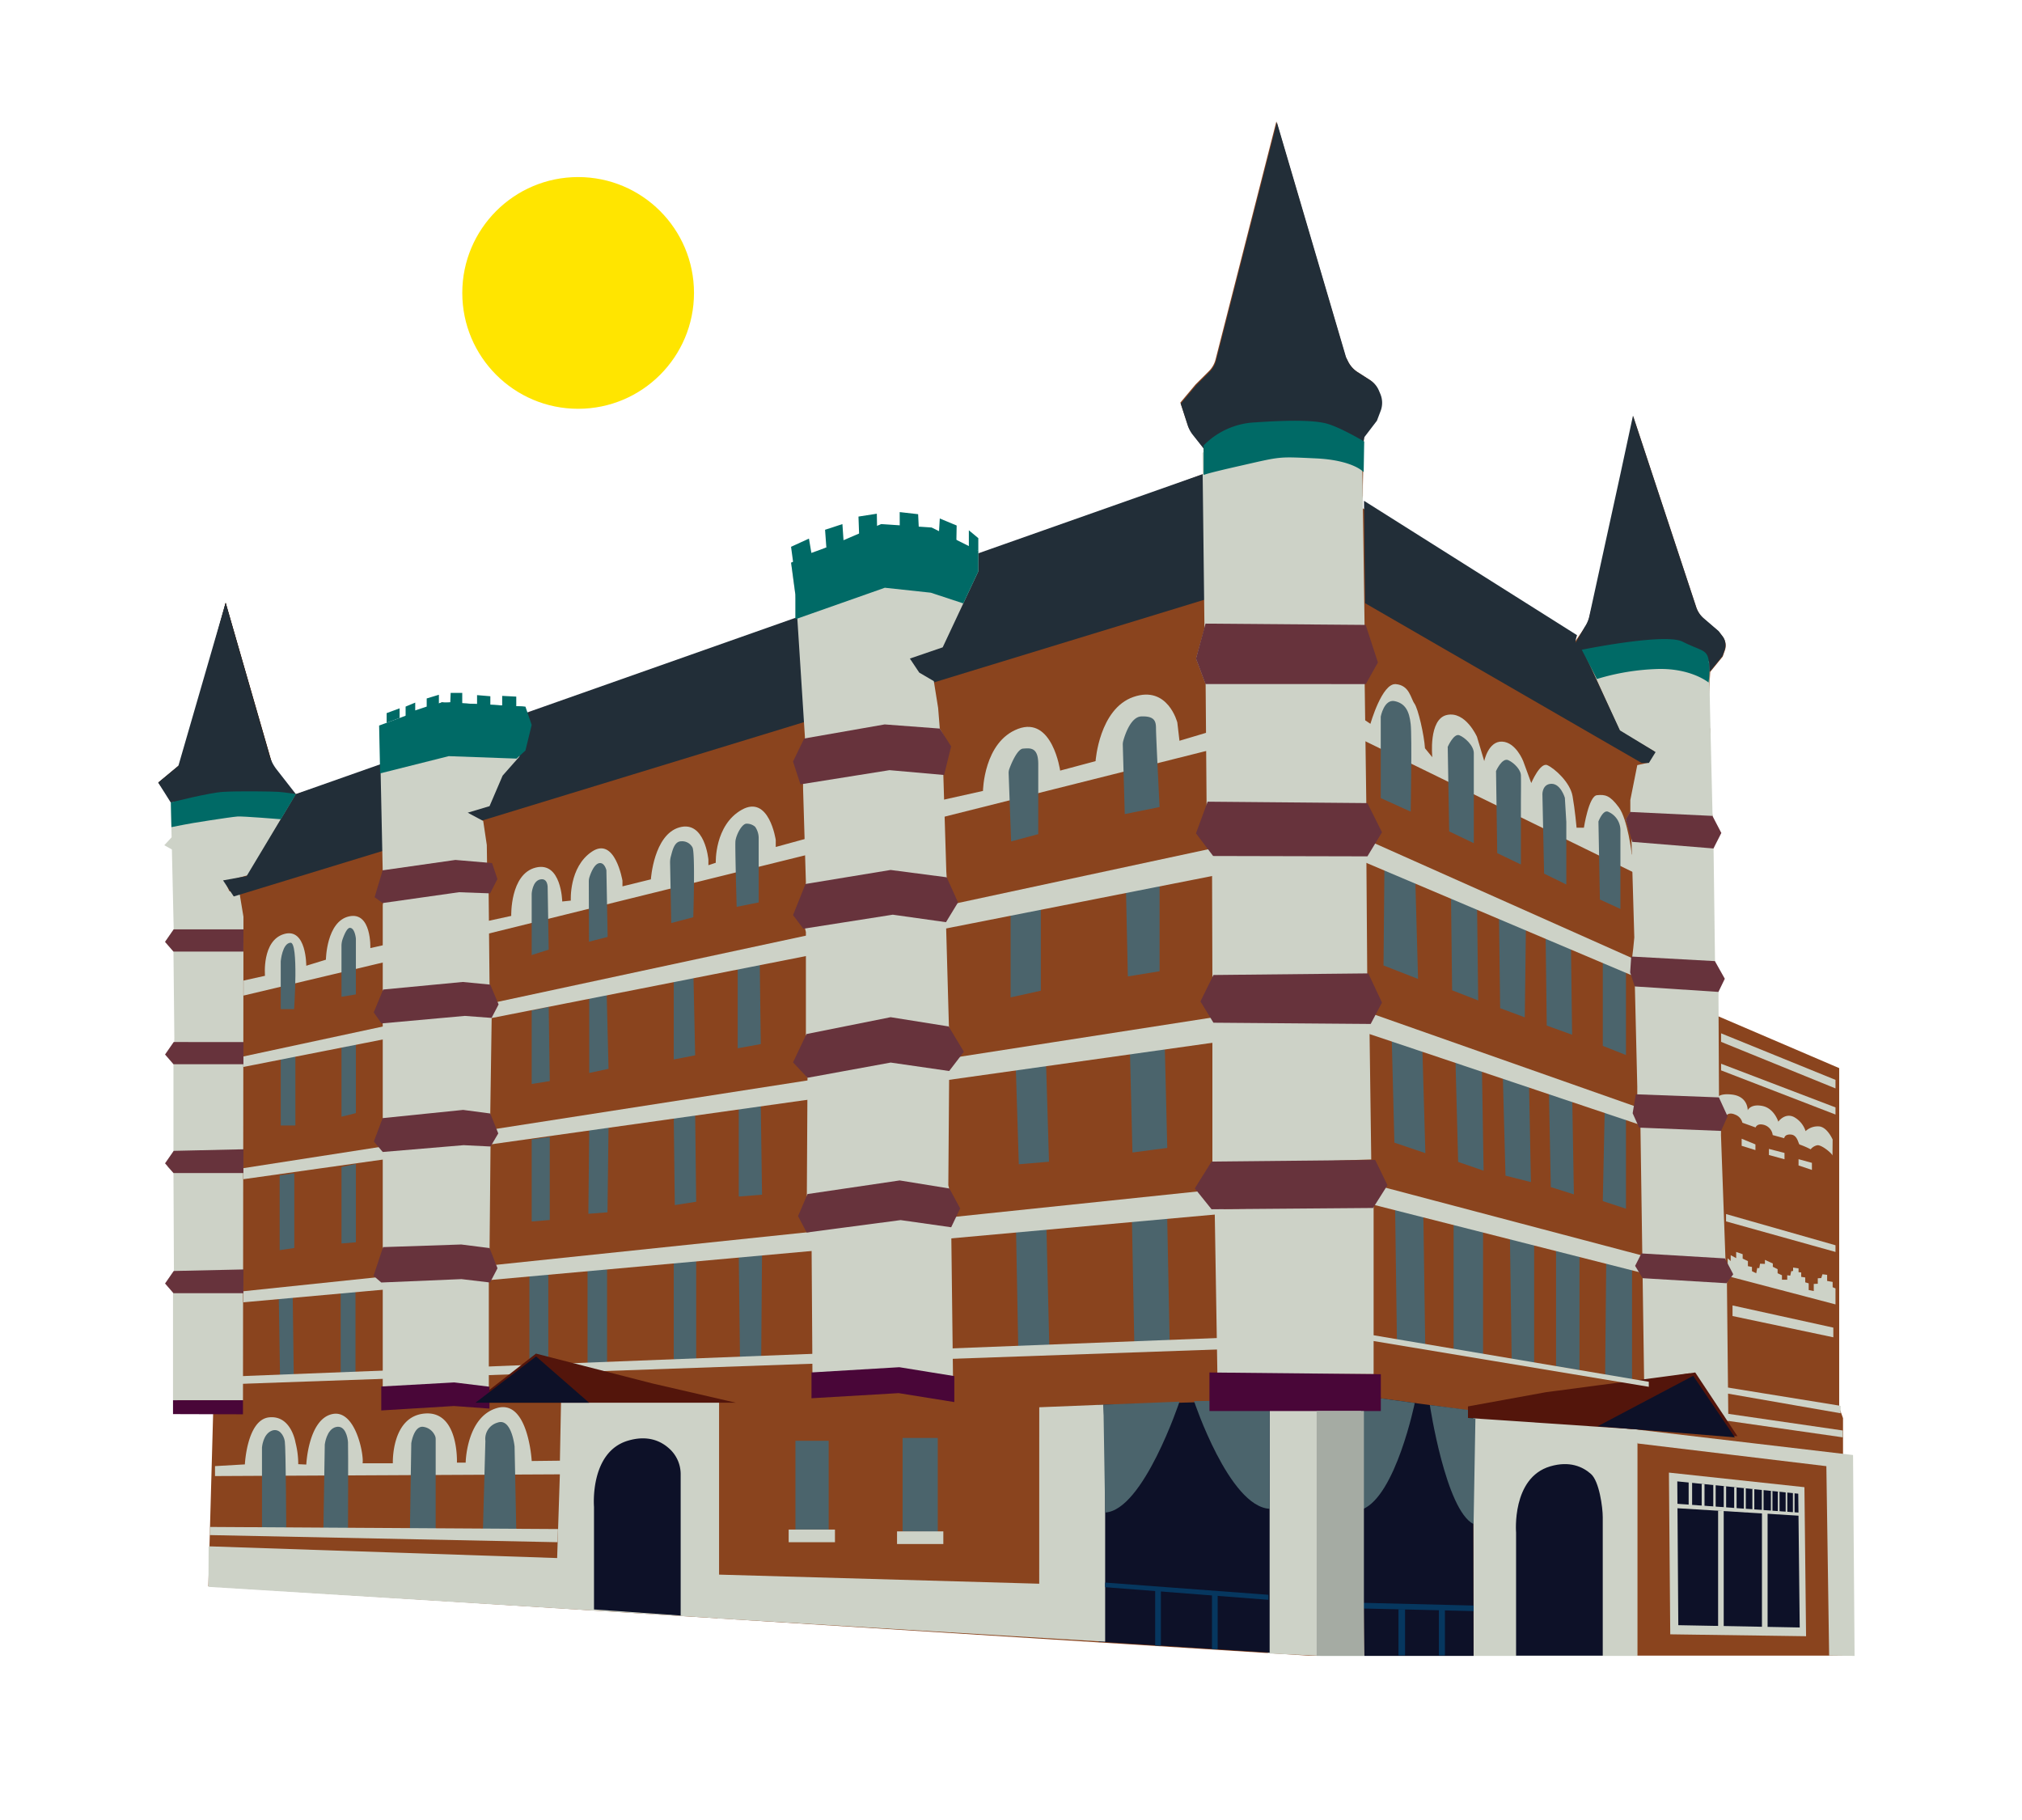 <svg id="Layer_1" data-name="Layer 1" xmlns="http://www.w3.org/2000/svg" viewBox="0 0 502.3 452.14"><defs><style>.cls-1{fill:#8a441e;}.cls-2{fill:#2a1b0e;}.cls-3{fill:#222e38;}.cls-4{fill:#33180d;}.cls-5{fill:#cdd2c7;}.cls-6{fill:#4b646c;}.cls-7{fill:#0d1128;}.cls-8{fill:#53150b;}.cls-9{fill:#490638;}.cls-10{fill:#006a66;}.cls-11{fill:#67333c;}.cls-12{fill:#06375f;}.cls-13{fill:#a5aba3;}.sun{fill:#ffe500;}</style></defs><path class="cls-1" d="M42.68,199.15l-3.34-4.78,5-4.15a3.08,3.08,0,0,0,1-1.57l10.72-38.94,12.43,43.1,1,1.47,4,3,21.58-6.94,1-9.72,13.72-6.15,10,2.83,8.89,1.11,70-24.12-1.19-14.33,22.93-8.36,12.89,1.19,10,5.5L299,117.71v-6.45l-2.72-3.45a7.61,7.61,0,0,1-1.28-2.42L293.22,100,297,95.49l3.32-3.31a6.29,6.29,0,0,0,1.65-2.9l15.1-59.11,17.19,58.4.61,1.22a6.68,6.68,0,0,0,2.37,2.63l2.92,1.87a5.77,5.77,0,0,1,2.2,2.61l.36.85a5.64,5.64,0,0,1,.09,4.12l-.9,2.46-3.11,4.06-.24,12.18v2.63l-.71,2.63,53.5,33.43,2.34-3.4a7.68,7.68,0,0,0,1.1-2.46l9-35.93,1.92-14.09L421.4,150.9a6.41,6.41,0,0,0,1.9,2.83l3.67,3.15,1,1.3a3.63,3.63,0,0,1,.51,3.4l-.53,1.51-3.11,3.82-.48,9.31-.82,2.49,1.3,2.29.24,19.34.34,2.32v5.1l-.12,4.38.51,25.94,1,5.52-.26,4.27.24,4.54,30.1,12.9v84.31l.95,2.63v9.31l1.91,2.15v47.53H325L51.76,394l1.19-43-8.84-.48-.48-58.27.24-5.5-.24-22.21-.79-2.28.79-4.17-.23-22.69-2.15-1.67,2.15-3.1Z"/><path class="cls-2" d="M42.68,199.17l-3.34-4.78,5-4.15a3.17,3.17,0,0,0,1-1.57l10.72-38.94,12.43,43.09,1,1.48,4,2.95"/><path class="cls-3" d="M338.56,110.49l.39-1.93,3.1-4.06L343,102a5.64,5.64,0,0,0-.09-4.12l-.36-.85a5.72,5.72,0,0,0-2.2-2.61l-2.92-1.87A6.75,6.75,0,0,1,335,90l-.61-1.23-17.19-58.4-15.1,59.12a6.31,6.31,0,0,1-1.65,2.89l-3.32,3.32-3.82,4.54,1.72,5.36a7.84,7.84,0,0,0,1.29,2.42l2.72,3.44"/><line class="cls-4" x1="423.52" y1="178.71" x2="424.77" y2="180.86"/><path class="cls-3" d="M389.43,163.08l4.24-7.36a7.68,7.68,0,0,0,1.1-2.46l7.79-35.62,3.1-14.4,15.69,47.52a6.3,6.3,0,0,0,1.9,2.83l3.67,3.15,1,1.3a3.65,3.65,0,0,1,.51,3.41l-.53,1.5-3.11,3.82"/><polygon class="cls-5" points="42.44 199.32 45.89 197.92 52.66 197.92 61.52 196.69 73.49 197.24 61.65 217.37 55.87 218.96 56.98 221.35 59.55 222.14 60.48 227.72 60.36 347.8 42.98 347.8 42.98 320.51 41.58 318.35 43.21 316.41 43.09 291.28 41.58 289.8 43.09 286.96 43.09 264.45 43.21 261.74 43.31 257.75 43.09 236.36 41 233.95 43.15 230.84 42.7 211 40.82 209.95 42.63 207.98 42.44 199.32"/><polygon class="cls-3" points="73.49 197.24 61.26 217.62 55.41 218.68 58.07 222.67 299.99 148.72 298.95 117.71 73.49 197.24"/><polyline class="cls-5" points="121 214.85 120.93 209.89 120.04 203.93 116.19 201.86 121.61 200.24 124.86 192.66 129.01 187.96 130.09 183.27 129.19 178.04 119.91 176.36 110.24 174.61 94.31 180.38 95.08 216.66 95.39 222.99 95.08 224.78 95.08 247.7 95.04 252.84 95.08 254.92 95.08 278.2 93.5 283.63 95.08 286.14 95.08 310.87 93.09 316.83 95.08 318.63 95.08 349.13 108.25 348.05 121.43 348.41 121.43 317.91 123.59 315.02 121.61 310.87 121.86 284.26 122.05 282.19 121.79 276.58 122.15 252.21 123.59 250.05 121.61 244.45 121.38 221.07"/><polygon class="cls-5" points="196.52 139.76 199.2 138.7 219.28 130.53 231.89 132.24 243.03 136.81 243.03 141.93 234.18 160.79 226.03 163.58 228.36 167.07 231.98 169.19 233.05 175.86 233.46 180.97 235.65 184.9 234.15 186.28 235.08 216.47 235.47 222.42 234.88 224.8 235.71 254.37 235.93 260.73 235.81 263.67 235.58 294.4 237.07 300.68 236.28 303.47 236.74 341.88 222.31 340.48 201.83 341.88 201.59 306.14 199.63 302.37 200.43 297.42 200.6 267.71 198.13 263.61 200.2 257.85 200.2 231.52 199.14 227.14 200.2 219.21 199.5 195.94 199.46 190.5 199.96 183.13 197.81 149.55 196.52 139.76"/><path class="cls-5" d="M340.64,288l-.44-33.2,1.45-3.86-2-8-.23-31.59-.55-1.94.56-8.77L339,169l-1.33-3.69,1.33-8.89-.65-45.35-6.55-3.19a15.19,15.19,0,0,0-4.94-1.44l-4.7-.53a18.76,18.76,0,0,0-4.43,0l-6.36.81A13.27,13.27,0,0,0,305.7,108l-7,4.45.51,43.65-2.08,7.49,2.37,6.32.24,30.41L299,209l2.08,1.73.1,32.63-.09,5.88.09,6v34"/><polyline class="cls-5" points="301.75 300.37 302.42 341.31 341.23 341.31 341.23 299.36"/><path class="cls-5" d="M408.43,343.05l11.24-1.95,9.68,12L429,318.74l.21-1.78-.58-4.38-1.11-30.65.06-3.73-.55-5.62-.13-25.11.07-5-.93-3.7-.36-28,1.2-3.88-1.45-4.21-.62-26-.25-12.19-.14-.22a10.78,10.78,0,0,0-5.61-4.26l-.74-.24a14,14,0,0,0-4.36-.69h-2.34c-.72,0-1.44,0-2.17.11l-4.11.45c-.31,0-.62.08-.92.14l-10.75,2,9,19.82,8.49,5-1.35,2.83-2.83.62L405,198.72v3l-1.1,1.84,1.35,3.94.74,25.36-.25,2.58-.74,6.16,1.11,2.46.62,25.85,0,7.26.78,2.3"/><path class="cls-3" d="M338.84,124.39l.28,25.44,68.69,39.68h1.8l1.67-2.7-8.86-5.39-8.35-18-1.66-1.59a3.25,3.25,0,0,1-.88-3.25l.23-.81Z"/><path class="cls-5" d="M65.83,242.38S65,233.62,70.58,232s5.5,7.88,5.5,7.88l4.88-1.5s.12-9.51,5.75-10.76S92,235.5,92,235.5l4.11-.93v4.27l-35.61,8.45,0-3.73Z"/><path class="cls-5" d="M120.93,228.82,127,227.5s-.32-10.39,6.07-12,6.6,8.42,6.6,8.42l2.13-.22s-.5-8.33,5.25-12.17,7.58,7.23,7.58,7.23v1.4l7.06-1.74s.7-11.07,7.06-12.9,7.23,8,7.23,8v1.39l1.83-.61s-.35-9.33,6.45-13.16,8.45,7.49,8.45,7.49v1.75l8.28-2.27v4.1L120.93,232Z"/><path class="cls-5" d="M233.19,198.91l11-2.45s.17-12.2,8.71-15.42,10.46,10.37,10.46,10.37l8.8-2.35s.88-13,9.42-15.95,10.89,6.36,10.89,6.36L293,184l7-2.09v4.53l-66.44,16.68Z"/><path class="cls-5" d="M53.41,366.64v-2.47l7.42-.43s.51-11.08,6-11.68,6.57,6.22,6.57,6.22a21.72,21.72,0,0,1,.69,5.41l2,.09s.48-11.15,6.37-12.52,8,10.26,7.61,12.21l7.52,0s-.44-11.73,8-12.37,7.92,12.2,7.92,12.2l2.17,0s.18-11.46,7.87-13.58,8.54,13.18,8.54,13.18l7-.08.29-15.22h39.25V402L138,399.47l1.08-33.26Z"/><path class="cls-6" d="M69.74,250.66V238.77s.38-4.48,2.43-4.61.89,16.5.89,16.5Z"/><path class="cls-6" d="M84.83,247.59V235a5.26,5.26,0,0,1,.28-1.72c.39-1.1,1.11-2.85,1.84-2.81,1.23.06,1.46,2.68,1.46,2.68V247Z"/><polygon class="cls-6" points="69.74 279.56 69.74 263.06 73.38 262.17 73.38 279.56 69.74 279.56"/><polygon class="cls-6" points="84.83 260.25 88.41 259.23 88.41 276.49 84.83 277.38 84.83 260.25"/><polygon class="cls-6" points="69.47 291.96 73.11 291.45 73.11 309.99 69.47 310.53 69.47 291.96"/><polyline class="cls-6" points="84.83 289.88 88.41 289.11 88.41 308.57 84.83 308.87"/><polygon class="cls-6" points="69.25 321.96 72.71 321.59 72.98 341.91 69.57 342.32 69.25 321.96"/><polygon class="cls-6" points="84.63 320.64 88.31 320.38 88.31 340.91 84.63 341.48 84.63 320.64"/><path class="cls-6" d="M132.08,236.64V222s.16-3.14,2.12-3.56,1.85,2.07,1.85,2.07l.26,15.37-4.23,1.34Z"/><path class="cls-6" d="M146.27,218.94a3.45,3.45,0,0,1,.16-1.06c.32-1,1.09-3,2.21-3.42,1.5-.52,2,1.7,2,1.7l.31,16.56-4.64,1.19Z"/><polygon class="cls-6" points="132.08 250.99 136.31 250.11 136.57 268.53 132.08 269.25 132.08 250.99"/><polygon class="cls-6" points="146.37 247.84 150.71 246.81 151.17 265.48 146.37 266.51 146.37 247.84"/><polygon class="cls-6" points="132.08 283.02 136.57 282.41 136.57 303.04 132.08 303.4 132.08 283.02"/><polygon class="cls-6" points="146.37 280.65 151.17 280.03 150.91 301.13 146.16 301.49 146.37 280.65"/><polygon class="cls-6" points="131.51 316.51 136.21 316.51 136.21 337.84 131.51 338.19 131.51 316.51"/><polygon class="cls-6" points="145.96 315.32 150.81 315.32 150.81 339.6 145.96 339.5 145.96 315.32"/><path class="cls-6" d="M166.75,229.27l-.29-15a5.5,5.5,0,0,1,.2-1.57c.36-1.3.82-3.73,2.57-3.73a2.91,2.91,0,0,1,2.78,1.5c.74,1.15.21,17.36.21,17.36Z"/><path class="cls-6" d="M183,225.24s-.42-14.67-.31-16.25c.11-1.4,1.45-4.18,2.64-4.39a3.12,3.12,0,0,1,2.27.78,4.92,4.92,0,0,1,.87,2.78v16Z"/><polygon class="cls-6" points="167.37 243.45 172.27 242.53 172.69 262.13 167.37 263.16 167.37 243.45"/><polygon class="cls-6" points="183.26 240 188.73 238.76 188.99 259.34 183.26 260.38 183.26 240"/><polygon class="cls-6" points="167.37 277.4 172.69 276.63 172.94 298.5 167.63 299.33 167.37 277.4"/><polygon class="cls-6" points="183.52 275.08 188.99 274.31 189.3 296.75 183.52 297.21 183.52 275.08"/><polygon class="cls-6" points="167.37 313.21 172.94 312.79 172.94 338.19 167.37 337.63 167.37 313.21"/><polygon class="cls-6" points="183.52 311.61 189.3 311.3 189.09 338.19 183.83 338.12 183.52 311.61"/><path class="cls-6" d="M65.08,379.57v-20s.21-3.31,2.41-4.19c1.76-.7,3,1,3.26,2.63s.36,21.56.36,21.56Z"/><path class="cls-6" d="M80.33,380.21l.35-21.42s.43-3.76,2.77-4.33,2.92,2.62,3,3.76,0,22,0,22Z"/><path class="cls-6" d="M101.82,380.7l.35-22.2s.57-4.1,2.77-4.11a3.68,3.68,0,0,1,3,2,2,2,0,0,1,.29,1.08V380.7Z"/><rect class="cls-6" x="197.6" y="357.88" width="8.26" height="22.04"/><polygon class="cls-6" points="224.22 357.17 232.96 357.17 232.96 380.58 224.22 380.34 224.22 357.17"/><path class="cls-6" d="M251.18,209l-.62-17a3,3,0,0,1,.14-.91c.47-1.34,2-5,3.41-5.14,1.69-.11,3.81-.51,3.81,3.82v17.42Z"/><path class="cls-6" d="M279.41,202.21l-.49-17.15a3.49,3.49,0,0,1,.14-1.11c.45-1.61,1.93-6,4.55-6,3.28-.09,3.56,1.27,3.56,3.05s.89,19.46.89,19.46Z"/><polygon class="cls-6" points="251.05 225.24 258.56 223.83 258.56 246.08 251.05 247.74 251.05 225.24"/><polygon class="cls-6" points="279.67 219.13 288.06 217.47 288.06 241.25 280.18 242.53 279.67 219.13"/><polygon class="cls-6" points="252.32 264.4 259.83 263.16 260.59 288.56 253.09 289.19 252.32 264.4"/><polygon class="cls-6" points="280.68 260.38 289.33 258.93 289.97 285.13 281.32 286.27 280.68 260.38"/><polygon class="cls-6" points="252.4 305.52 259.95 304.84 260.68 335.03 252.96 335.28 252.4 305.52"/><polygon class="cls-6" points="281.19 303.06 289.94 301.88 290.56 333.16 281.77 333.16 281.19 303.06"/><path class="cls-3" d="M73.49,197.24l-12-.55-19.08,2.63-3.1-4.93,5-4.15,11.74-40.51,10.82,37.75a10.72,10.72,0,0,0,1.87,3.67Z"/><path class="cls-6" d="M119.93,381.3l.65-23.4a4.18,4.18,0,0,1,3-4.53c3.51-1.29,4.25,5.92,4.25,5.92l.46,22.66Z"/><polygon class="cls-5" points="51.83 384.09 139.43 387.04 138.01 399.47 51.78 394.16 51.83 384.09"/><path class="cls-7" d="M147.56,399.77v-25.5s-1.14-13.6,8.47-16.43c4.81-1.42,8.08.06,10.14,1.9a8.53,8.53,0,0,1,2.92,6.43v35.11Z"/><polygon class="cls-5" points="138.62 379.8 138.51 383.07 52.11 381.3 52.16 379.28 138.62 379.8"/><polygon class="cls-5" points="53.95 342.05 303.42 332.31 304.26 335.13 54.19 343.93 53.95 342.05"/><polyline class="cls-5" points="365.95 350.48 366.06 408.5 366.06 411.31 406.78 411.31 406.78 355.16"/><polygon class="cls-5" points="314.03 345.71 326.48 345.02 338.15 346.94 338.92 411.31 328.34 411.31 314.96 410.69 314.03 345.71"/><polygon class="cls-7" points="272.92 407.79 272.69 348.97 315.4 347.81 315.4 410.5 272.92 407.79"/><polygon class="cls-5" points="274.54 407.78 274.54 356.74 274.11 348.91 258.17 349.55 258.16 393.38 178.26 391.11 178.26 402 274.54 407.78"/><polygon class="cls-7" points="338.92 411.31 338.15 346.67 365.95 350.48 366.06 411.31 338.92 411.31"/><path class="cls-7" d="M376.62,411.24V380.67s-1.14-13.6,8.48-16.44c4.8-1.41,8.07.07,10.13,1.9s2.92,8.31,2.92,10.68v34.43Z"/><polygon class="cls-8" points="116.93 348.42 118.28 347.8 133.14 336.22 161.97 343.61 182.79 348.42 116.93 348.42"/><polygon class="cls-5" points="427.55 256.67 455.97 268.23 455.97 270.35 427.55 258.79 427.55 256.67"/><polygon class="cls-5" points="427.55 264.22 455.97 275.07 455.97 276.84 427.55 265.87 427.55 264.22"/><path class="cls-5" d="M455.26,283.05s-1.41-3.27-3.53-3.27a4.44,4.44,0,0,0-3.19,1.18,6.09,6.09,0,0,0-2.94-3.53c-2.24-1.07-3.84,1.18-3.84,1.18s-1-3.31-3.95-3.9-3.65,1.07-3.65,1.07.12-3.42-3.89-3.9c-3.54-.41-3.81,1-3.81,1l2,4.88s.47-1.84,2.59-.89a2.84,2.84,0,0,1,1.79,2l3.28,1.18s.32-1,1.77-.71a3,3,0,0,1,2.48,2.6l2.86.78s.09-1.08,1.74-.9,1.77,2.48,2.12,2.48a20.73,20.73,0,0,1,2.71,1.18,2.84,2.84,0,0,1,1.6-1c1.06-.23,3.82,2.1,3.82,2.57Z"/><polygon class="cls-5" points="432.66 282.85 432.66 284.61 436.08 285.67 436.08 284.26 432.66 282.85"/><polygon class="cls-5" points="439.43 285.38 439.43 286.89 443.3 287.95 443.3 286.38 439.43 285.38"/><polygon class="cls-5" points="446.79 287.93 446.79 289.49 450.11 290.6 450.11 288.84 446.79 287.93"/><polygon class="cls-5" points="428.78 301.56 428.78 303.38 455.97 310.97 455.97 309.31 428.78 301.56"/><polygon class="cls-5" points="429.18 312.53 429.94 313.24 429.94 311.78 431.3 312.51 431.3 310.97 432.91 311.53 432.91 312.63 434.21 313.24 434.21 314.5 435.22 314.7 435.22 315.75 436.28 316.26 436.53 314.95 437.03 315 437.23 313.89 438.44 313.94 438.44 312.94 440.4 313.84 440.4 314.65 441.59 315.25 441.59 316.26 442.67 316.76 442.67 317.87 443.98 317.87 443.98 316.76 444.73 316.86 444.98 315.75 445.44 315.7 445.44 314.85 446.79 315.05 446.79 316 447.45 316.06 447.45 317.16 448.45 317.31 448.45 318.52 449.31 318.77 449.31 320.43 450.57 320.68 450.57 318.92 451.57 318.87 451.57 317.51 452.43 317.46 452.73 316.51 453.89 316.66 453.89 318.17 455.26 318.42 455.26 319.73 455.97 320.03 455.97 324 429.18 316.96 429.18 312.53"/><polygon class="cls-5" points="430.39 324.26 455.43 329.77 455.43 332.17 430.39 326.89 430.39 324.26"/><polygon class="cls-5" points="427.95 344.45 457.23 349.19 457.23 351.04 428.36 346.01 427.95 344.45"/><polygon class="cls-5" points="428.35 351.04 457.78 355.32 457.78 357.02 428.35 352.8 428.35 351.04"/><polygon class="cls-5" points="405.43 354.95 460.33 361.41 460.71 411.31 454.39 411.24 453.7 364.18 406.78 358.54 405.43 354.95"/><polygon class="cls-8" points="364.67 349.34 384.03 345.81 421.13 340.91 431.62 356.74 364.67 352.21 364.67 349.34"/><polygon class="cls-7" points="430.97 357.02 420.62 341.74 396.92 354.26 430.97 357.02"/><polygon class="cls-9" points="201.59 347.31 201.59 340.9 223.41 339.6 237.07 341.81 237.07 348.26 223.24 346.04 201.59 347.31"/><polygon class="cls-10" points="197.58 153.82 197.58 147.64 196.52 139.76 218.88 130.18 231.44 131.03 243.03 136.81 243.03 141.93 239.3 149.88 231.23 147.22 219.81 145.99 197.58 153.82"/><path class="cls-10" d="M299,110.64a19.12,19.12,0,0,1,12.68-5.72c8.18-.56,14.16-.59,17.56.21s9.65,4.54,9.65,4.54l-.13,7.61s-2.55-3-12-3.43c-9.28-.42-8.37-.5-18.41,1.79C298.94,117.76,299,118,299,118Z"/><path class="cls-5" d="M337.64,177.92l2.8,1.87s2.87-10.14,6.29-9.86,3.7,3.52,4.64,4.83,2.42,7.87,2.62,11.1l1.82,2.22s-1-9.48,3.63-10.49S366.9,183,366.9,183l1.81,6.05s1-5,4.44-4.84,5.24,4.84,5.24,4.84l2,5.45s2.22-5.24,4-4.44,5.65,4.24,6.26,7.67,1,7.86,1,7.86h1.82s1.21-7.86,3.23-8.07,3.22,0,5.44,3,3.23,11.7,3.23,11.7l3.63,1.81v4.23l-71.23-34.83Z"/><polygon class="cls-9" points="42.98 347.8 60.36 347.8 60.36 351.3 42.98 351.25 42.98 347.8"/><path class="cls-6" d="M343,198.23V178s.82-4.42,3.49-3.84,3.6,2.56,3.95,5.7,0,21.74,0,21.74Z"/><path class="cls-6" d="M360,206.51l-.36-21s1.5-3.42,2.88-2.88,3.6,2.58,3.6,4.44v22.37Z"/><path class="cls-6" d="M371.94,211.91l-.3-20.39s1.5-3.42,3.06-2.7,3.06,2.46,3.12,3.66,0,6.66,0,6.66l0,15.59Z"/><path class="cls-6" d="M383.58,217l-.42-19.79s0-2.52,2.28-2.52,3.3,3.48,3.3,3.48l.31,5.21.05.78v15.54Z"/><path class="cls-6" d="M397.44,223.43l-.36-19.38s1.08-2.87,2.34-2.45a5,5,0,0,1,3.12,4.67v19.5Z"/><polygon class="cls-6" points="343.69 239.81 343.93 213.66 351.55 217.19 352.27 243.16 343.69 239.81"/><polygon class="cls-6" points="360.73 245.98 360.43 220.97 366.91 223.55 367.21 248.5 360.73 245.98"/><polygon class="cls-6" points="372.66 250.42 372.36 226.25 379.08 229.19 378.78 252.7 372.66 250.42"/><polygon class="cls-6" points="384.24 254.74 383.94 231.11 390.24 233.75 390.54 257.02 384.24 254.74"/><polygon class="cls-6" points="398.16 259.78 398.16 237.11 403.92 239.48 403.92 262.06 398.16 259.78"/><polygon class="cls-6" points="346.39 283.82 345.67 255.66 353.27 258.12 354.09 286.43 346.39 283.82"/><polygon class="cls-6" points="362.23 288.61 361.51 261.25 368.11 263.5 368.55 290.79 362.23 288.61"/><polygon class="cls-6" points="373.99 292.02 373.27 265.17 379.8 267.34 380.31 293.62 373.99 292.02"/><polygon class="cls-6" points="385.25 294.86 384.74 269.01 390.54 271.05 390.98 296.67 385.25 294.86"/><polygon class="cls-6" points="398.16 298.34 398.68 273.8 403.92 275.4 403.92 300.23 398.16 298.34"/><polygon class="cls-6" points="347.02 332.94 346.56 299.36 353.58 301.29 354.05 334.2 347.02 332.94"/><polygon class="cls-5" points="60.47 290.16 301.75 252.64 302.49 258.83 60.47 292.9 60.47 290.16"/><polygon class="cls-6" points="361.1 335.49 361.1 303.35 368.42 305.29 368.42 337.21 361.1 335.49"/><polygon class="cls-6" points="375.52 337.64 375.08 306.11 381.11 308.06 381.11 338.91 375.52 337.64"/><polygon class="cls-5" points="336.96 250.43 407.5 275.27 407.5 279.43 336.67 255.66 336.96 250.43"/><polygon class="cls-6" points="386.55 339.38 386.55 308.79 392.37 310.49 392.37 340.31 386.55 339.38"/><polygon class="cls-6" points="398.74 341.86 399.03 311.84 405.43 314.08 405.43 342.98 398.74 341.86"/><polygon class="cls-10" points="94.43 192.1 94.18 180.22 96.53 179.35 109.79 174.43 130.53 175.53 132.08 180.06 130.53 186.42 128.33 188.43 111.47 187.82 94.43 192.1"/><polygon class="cls-5" points="60.48 262.41 301.06 210.75 301.75 217.47 60.47 265.02 60.48 262.41"/><path class="cls-6" d="M274.11,348.91l18.9-.76s-9,27.06-18.47,27.54Z"/><path class="cls-6" d="M315.4,347.81l-18.78.21s8.73,26.24,18.78,26.75Z"/><path class="cls-6" d="M338.15,346.67l13.3,1.82s-4.69,22.92-12.93,26.38Z"/><polygon class="cls-9" points="300.45 340.91 343.02 341.34 343.02 350.48 300.45 350.48 300.45 340.91"/><path class="cls-6" d="M366.52,352.34l-1.85-.13v-2L355.2,349s3.93,26.1,10.86,29.57"/><path class="cls-10" d="M42.58,205.45l-.14-6.13s9.33-2.4,13-2.63,12.45-.11,13.78,0c1.56.11,4.3.55,4.3.55l-3.75,6.25s-9.35-.77-10.76-.68c-1.76.12-12.35,1.79-13.14,2Z"/><path class="cls-10" d="M396.69,168.66l-3.75-7.27s20.69-4.23,25.06-2,6,1.87,6.44,4.5a20.79,20.79,0,0,1,0,5.64s-4.29-3.57-12.61-3.36A57.56,57.56,0,0,0,396.69,168.66Z"/><polygon class="cls-9" points="94.71 350.34 112.78 349.24 121.59 349.88 121.59 344.45 112.84 343.38 94.71 344.39 94.71 350.34"/><polygon class="cls-7" points="118.11 348.42 133.17 336.93 146.34 348.42 118.11 348.42"/><polygon class="cls-11" points="43.09 236.36 60.47 236.36 60.48 230.84 43.15 230.84 41 233.95 43.09 236.36"/><polygon class="cls-11" points="43.09 264.34 60.47 264.34 60.48 258.84 43.15 258.83 41 261.93 43.09 264.34"/><polygon class="cls-11" points="43.09 291.37 60.47 291.37 60.48 285.47 43.15 285.86 41 288.96 43.09 291.37"/><polygon class="cls-5" points="338.92 293.62 414.67 313.63 411.37 317.05 337.63 298.34 338.92 293.62"/><polygon class="cls-5" points="337.48 207.69 408.79 239.48 406.72 242.84 335.57 212.7 337.48 207.69"/><polygon class="cls-11" points="43.09 321.22 60.47 321.22 60.48 315.32 43.15 315.7 41 318.81 43.09 321.22"/><polygon class="cls-11" points="95.05 216.18 93.06 222.86 95.05 224.31 114.01 221.62 121.75 221.9 123.57 218.35 122.24 214.38 113.13 213.6 95.05 216.18"/><polygon class="cls-11" points="95.19 245.79 92.84 251.46 94.77 254.21 115.47 252.34 122.11 252.84 123.86 249.49 121.79 244.57 114.95 243.91 95.19 245.79"/><polygon class="cls-11" points="95.05 277.73 92.87 283.54 95.08 286.14 115.16 284.45 121.86 284.78 123.78 281.53 121.79 276.58 115.05 275.69 95.05 277.73"/><polygon class="cls-5" points="60.47 320.73 304.26 295.24 303.93 301.49 60.47 323.48 60.47 320.73"/><polygon class="cls-11" points="95.16 309.77 92.79 316.9 94.72 318.56 114.64 317.72 121.74 318.56 123.59 315.02 121.62 310.01 114.58 309.12 95.16 309.77"/><polygon class="cls-11" points="198.84 194.83 197 189.15 199.77 183.44 219.77 179.94 233.46 180.97 236.28 185.39 234.53 192.5 220.97 191.3 198.84 194.83"/><polygon class="cls-11" points="199.56 230.69 197 227.31 200.1 219.57 221.24 216.09 235.18 217.91 237.99 224.15 235 229.06 221.78 227.2 199.56 230.69"/><polygon class="cls-5" points="414.92 405.95 414.59 365.78 448.25 369.4 448.66 406.42 414.92 405.95"/><polygon class="cls-7" points="416.92 403.68 416.67 367.96 446.72 371.02 447.08 404.25 416.92 403.68"/><rect class="cls-5" x="419.49" y="367.96" width="0.86" height="6.37"/><rect class="cls-5" x="422.73" y="368.58" width="0.7" height="5.75"/><rect class="cls-5" x="425.61" y="368.87" width="0.59" height="5.74"/><rect class="cls-5" x="428.21" y="369.13" width="0.59" height="5.78"/><rect class="cls-5" x="430.8" y="369.4" width="0.6" height="5.76"/><rect class="cls-5" x="433.2" y="369.64" width="0.49" height="5.9"/><rect class="cls-5" x="435.32" y="369.86" width="0.48" height="5.68"/><rect class="cls-5" x="437.67" y="370.1" width="0.43" height="5.44"/><rect class="cls-5" x="439.92" y="370.32" width="0.39" height="5.43"/><rect class="cls-5" x="441.64" y="370.52" width="0.43" height="5.23"/><rect class="cls-5" x="443.59" y="370.7" width="0.41" height="5.28"/><rect class="cls-5" x="445.39" y="370.87" width="0.41" height="5.28"/><polygon class="cls-5" points="447.26 376.51 416.37 374.61 416.37 373.51 447.26 375.75 447.26 376.51"/><rect class="cls-5" x="426.81" y="375.24" width="1.39" height="29.42"/><rect class="cls-5" x="437.7" y="375.75" width="1.4" height="29.37"/><polygon class="cls-11" points="200.39 306.14 198.25 302.07 200.6 296.59 223.5 293.21 235.85 295.21 238.52 300.16 236.29 304.84 223.73 303.06 200.39 306.14"/><polygon class="cls-11" points="299.47 169.91 297.1 163.59 299.47 154.9 339.26 155.22 342.3 164.55 339.29 169.92 299.47 169.91"/><polygon class="cls-11" points="301.36 212.62 297.1 207 299.99 199.13 339.69 199.48 343.31 206.73 339.69 212.71 301.36 212.62"/><polygon class="cls-11" points="301.44 254.03 298.21 248.74 301.44 242.18 339.91 241.78 343.31 249.03 340.5 254.34 301.44 254.03"/><polygon class="cls-11" points="300.97 300.37 296.81 295.19 300.97 288.52 341.62 288.11 344.67 294.39 341.09 300.05 300.97 300.37"/><polygon class="cls-11" points="425.4 202.66 404.96 201.68 403.86 203.52 405.49 209.11 425.65 210.75 427.61 206.9 425.4 202.66"/><polygon class="cls-11" points="406.1 245.02 404.96 241.56 405.22 237.59 426.01 238.73 428.47 243.11 426.89 246.38 406.1 245.02"/><polygon class="cls-11" points="407.18 280.09 405.58 276.52 406.36 271.81 427 272.58 429.16 277.29 427.55 280.91 407.18 280.09"/><polygon class="cls-11" points="408.06 317.49 406.19 314.43 407.76 311.34 428.51 312.58 430.57 316.52 428.9 318.74 408.06 317.49"/><polygon class="cls-10" points="100.76 178.16 100.76 175.51 103.15 174.52 103.15 176.46 106 175.51 106 173.49 109.03 172.57 109.03 174.77 111.86 174.43 111.95 172.11 114.83 172.11 114.83 174.7 117.48 174.84 118.51 174.89 118.51 172.66 121.81 172.94 121.81 175.07 124.75 175.23 124.75 172.85 128.25 173.03 128.25 175.41 130.53 175.53 100.76 178.16"/><polygon class="cls-10" points="99.27 178.33 99.27 175.94 96.05 177.13 96.05 179.53 99.27 178.33"/><polygon class="cls-10" points="197.21 141 196.51 135.82 200.96 133.78 201.56 137.34 205.28 136 204.96 131.59 209.27 130.18 209.65 135.72 213.49 134.7 213.26 128.31 217.82 127.6 217.96 135.49 221.97 136.01 223.53 136.21 223.5 127.2 228.08 127.72 228.52 136.84 232.95 137.41 233.46 128.79 237.65 130.53 237.52 138 241.7 138.53 197.21 141"/><polygon class="cls-10" points="240.68 136.38 240.68 131.72 243.03 133.67 243.03 136.81 240.68 136.38"/><polygon class="cls-12" points="274.54 393.1 315.09 396.13 315.09 397.38 274.54 394.24 274.54 393.1"/><polygon class="cls-11" points="200.6 267.71 197 263.88 200.34 256.85 221.24 252.66 235.66 254.96 239.45 261.25 235.79 266.03 221.26 263.93 200.6 267.71"/><polygon class="cls-12" points="338.76 398.13 366.06 398.8 366.06 400.18 338.77 399.54 338.76 398.13"/><rect class="cls-12" x="301.08" y="395.41" width="1.41" height="14.22"/><rect class="cls-12" x="286.97" y="394.54" width="1.41" height="14.22"/><rect class="cls-13" x="327.08" y="350.48" width="11.74" height="60.83"/><rect class="cls-12" x="347.41" y="399.72" width="1.63" height="11.46"/><rect class="cls-12" x="357.44" y="399.72" width="1.5" height="11.46"/><rect class="cls-5" x="195.92" y="379.93" width="11.5" height="3.14"/><rect class="cls-5" x="222.84" y="380.38" width="11.5" height="3.14"/><polygon class="cls-5" points="340.9 331.61 409.59 343.22 409.59 344.47 340.57 332.99 340.9 331.61"/><circle class="sun" cx="143.62" cy="72.76" r="28.78"/></svg>